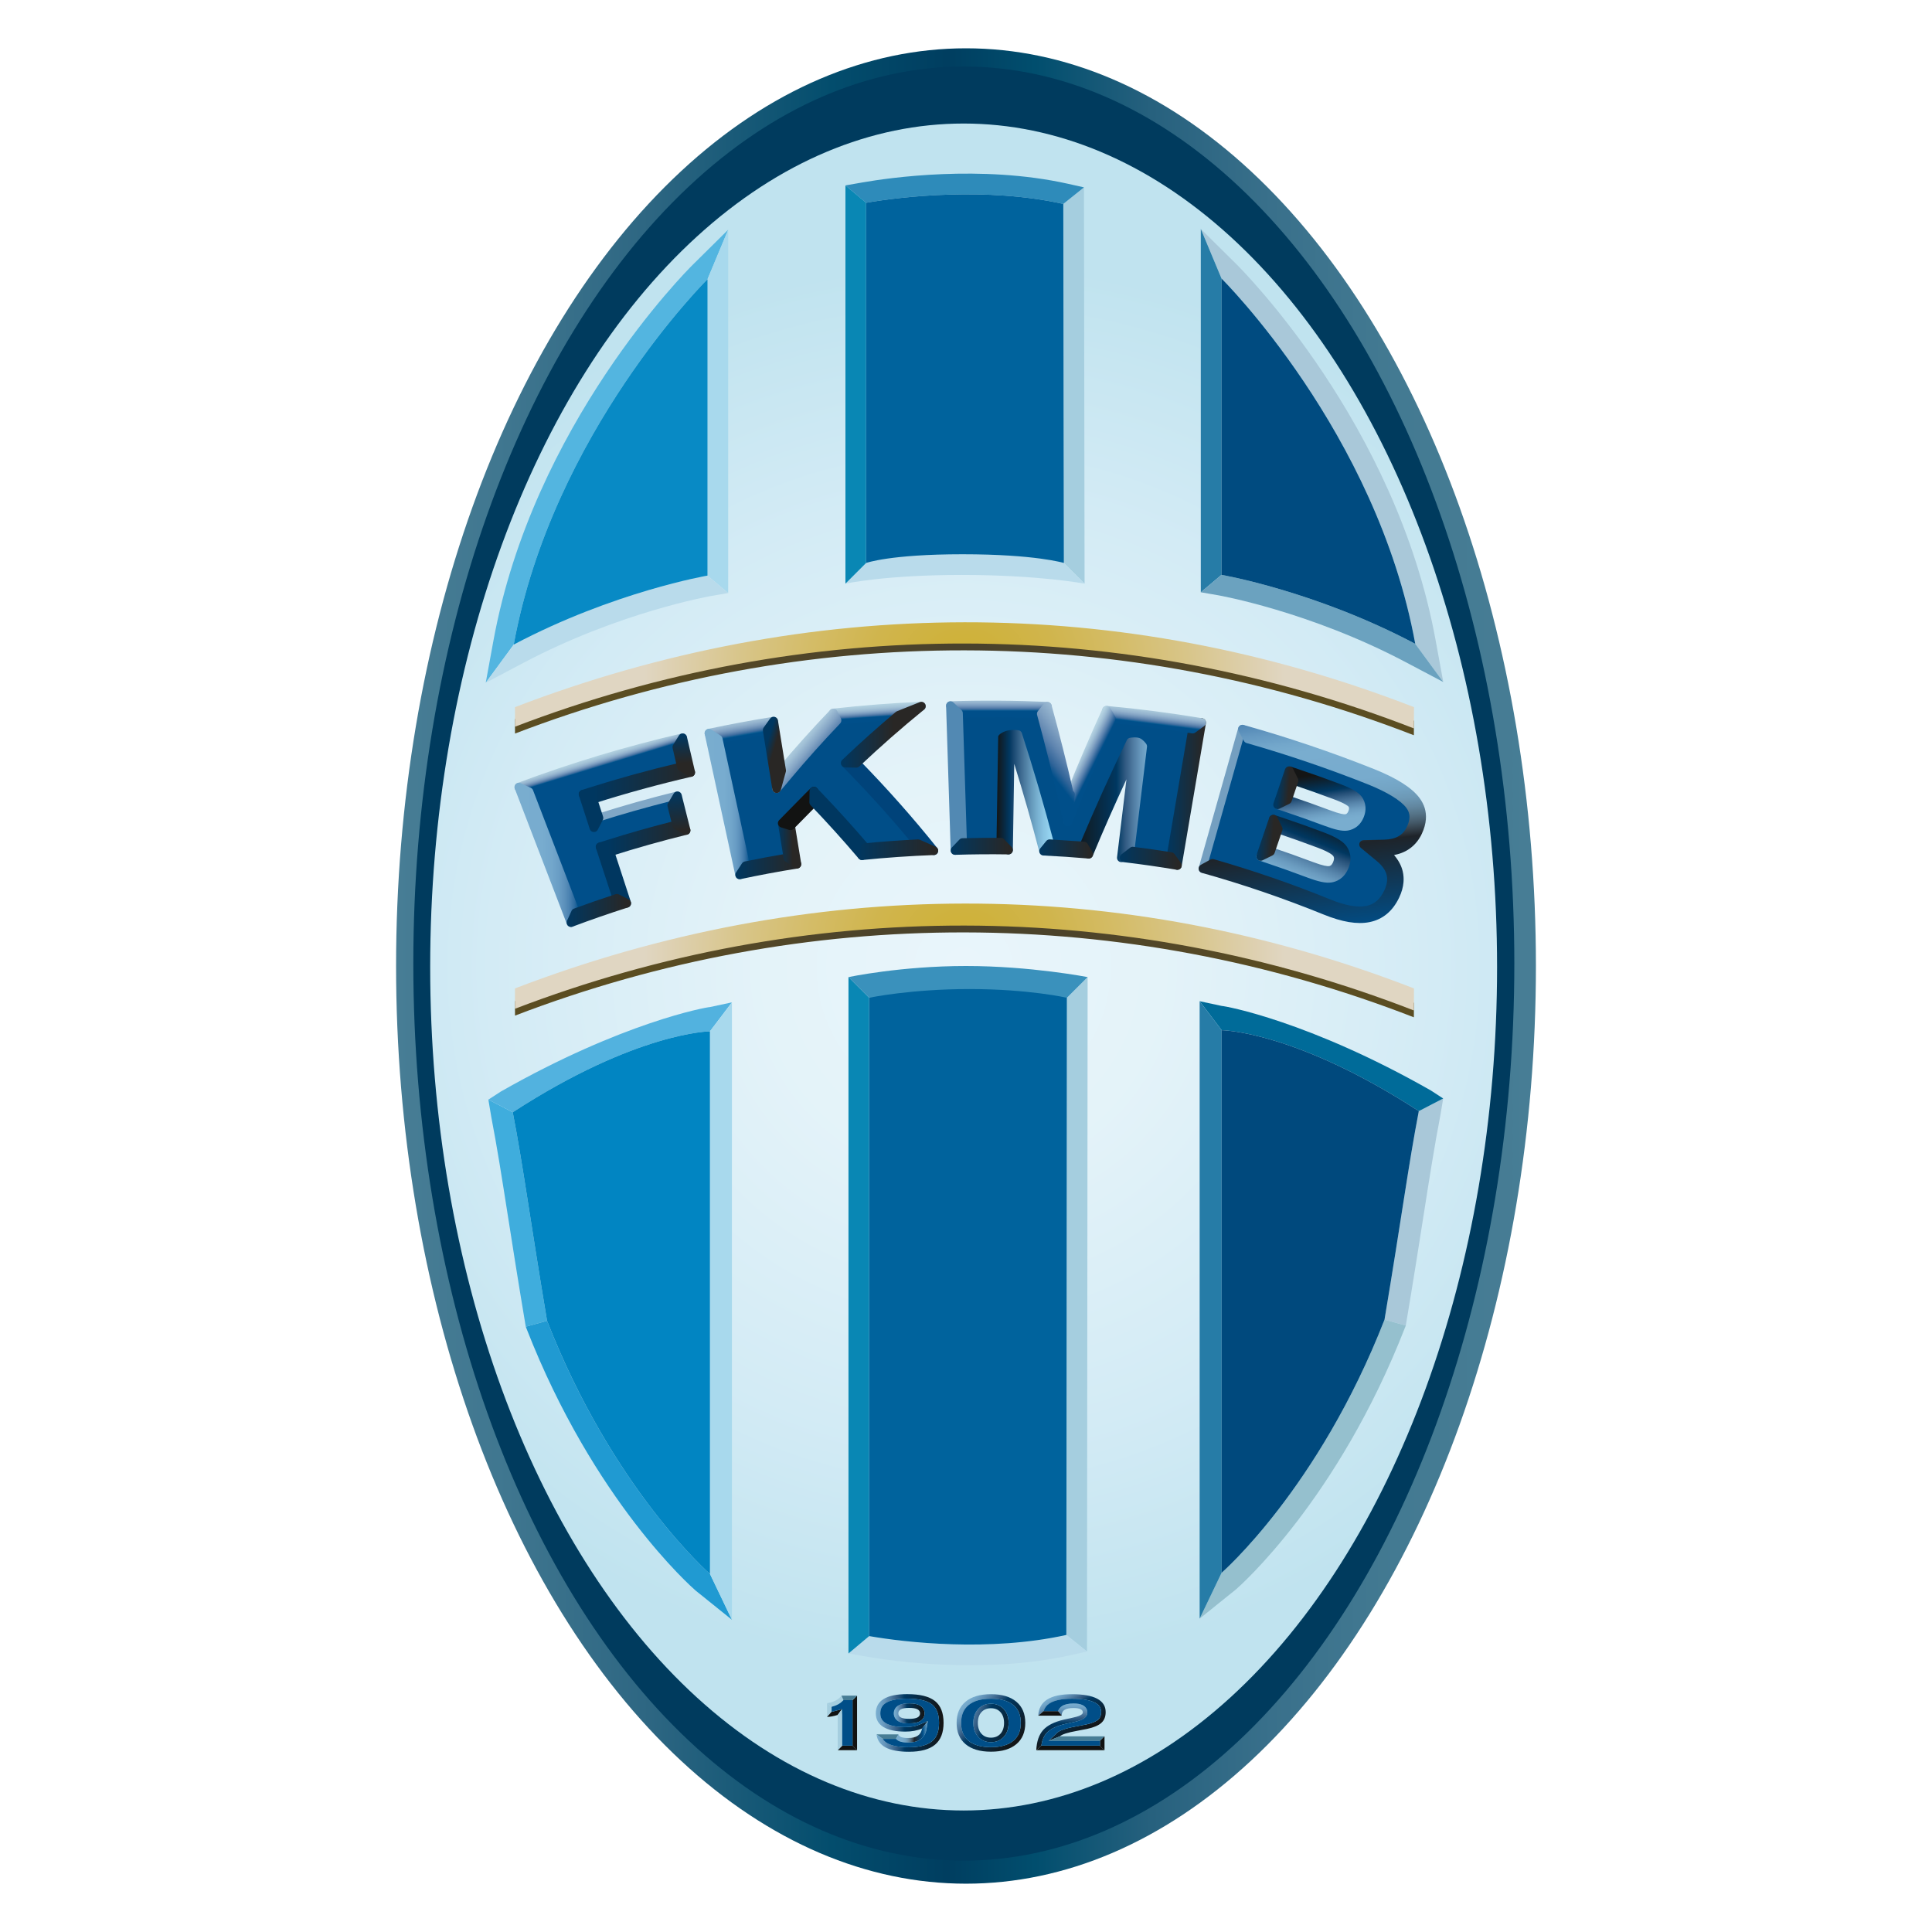 <svg enable-background="new 0 0 284.877 458.712" height="1000" viewBox="0 0 1000 1000" width="1000" xmlns="http://www.w3.org/2000/svg" xmlns:xlink="http://www.w3.org/1999/xlink"><defs><linearGradient id="a" gradientUnits="userSpaceOnUse" x1="119.897" x2="136.83" y1="418.539" y2="418.539"><stop offset=".004" stop-color="#79adcf"/><stop offset=".056" stop-color="#73a7ca"/><stop offset=".131" stop-color="#6595ba"/><stop offset=".219" stop-color="#4f7ba1"/><stop offset=".318" stop-color="#315a82"/><stop offset=".424" stop-color="#003a63"/><stop offset=".434" stop-color="#003760"/><stop offset=".984" stop-color="#141515"/></linearGradient><linearGradient id="b" gradientUnits="userSpaceOnUse" x1="124.394" x2="132.084" y1="416.146" y2="416.146"><stop offset=".004" stop-color="#79adcf"/><stop offset=".056" stop-color="#73a7ca"/><stop offset=".131" stop-color="#6595ba"/><stop offset=".219" stop-color="#4f7ba1"/><stop offset=".318" stop-color="#315a82"/><stop offset=".424" stop-color="#003a63"/><stop offset=".434" stop-color="#003760"/><stop offset=".984" stop-color="#141515"/></linearGradient><linearGradient id="c" gradientUnits="userSpaceOnUse" x1="124.939" x2="132.903" y1="420.742" y2="420.742"><stop offset=".004" stop-color="#79adcf"/><stop offset=".2" stop-color="#78abcd"/><stop offset=".286" stop-color="#73a4c4"/><stop offset=".351" stop-color="#6c98b5"/><stop offset=".404" stop-color="#6287a0"/><stop offset=".451" stop-color="#557387"/><stop offset=".494" stop-color="#465c6c"/><stop offset=".533" stop-color="#36444f"/><stop offset=".568" stop-color="#252c33"/><stop offset=".579" stop-color="#1e242a"/><stop offset=".843" stop-color="#004f8a"/><stop offset="1" stop-color="#79adcf"/></linearGradient><linearGradient id="d" gradientUnits="userSpaceOnUse" x1="166.388" x2="166.388" y1="413.679" y2="425.35"><stop offset=".004" stop-color="#79adcf"/><stop offset=".056" stop-color="#73a7ca"/><stop offset=".131" stop-color="#6595ba"/><stop offset=".219" stop-color="#4f7ba1"/><stop offset=".318" stop-color="#315a82"/><stop offset=".424" stop-color="#003a63"/><stop offset=".434" stop-color="#003760"/><stop offset=".984" stop-color="#141515"/></linearGradient><linearGradient id="e" gradientUnits="userSpaceOnUse" x1="165.648" x2="171.606" y1="410.988" y2="421.307"><stop offset=".004" stop-color="#79adcf"/><stop offset=".056" stop-color="#73a7ca"/><stop offset=".131" stop-color="#6595ba"/><stop offset=".219" stop-color="#4f7ba1"/><stop offset=".318" stop-color="#315a82"/><stop offset=".424" stop-color="#003a63"/><stop offset=".434" stop-color="#003760"/><stop offset=".984" stop-color="#141515"/></linearGradient><linearGradient id="f" gradientUnits="userSpaceOnUse" x1="142.831" x2="154.517" y1="412.694" y2="424.38"><stop offset=".004" stop-color="#79adcf"/><stop offset=".056" stop-color="#73a7ca"/><stop offset=".131" stop-color="#6595ba"/><stop offset=".219" stop-color="#4f7ba1"/><stop offset=".318" stop-color="#315a82"/><stop offset=".424" stop-color="#003a63"/><stop offset=".434" stop-color="#003760"/><stop offset=".984" stop-color="#141515"/></linearGradient><linearGradient id="g" gradientUnits="userSpaceOnUse" x1="140.399" x2="156.946" y1="415.527" y2="421.55"><stop offset=".004" stop-color="#79adcf"/><stop offset=".056" stop-color="#73a7ca"/><stop offset=".131" stop-color="#6595ba"/><stop offset=".219" stop-color="#4f7ba1"/><stop offset=".318" stop-color="#315a82"/><stop offset=".424" stop-color="#003a63"/><stop offset=".434" stop-color="#003760"/><stop offset=".984" stop-color="#141515"/></linearGradient><linearGradient id="h" gradientUnits="userSpaceOnUse" x1="235.147" x2="232.814" y1="174.558" y2="180.966"><stop offset=".256" stop-color="#79adcf"/><stop offset=".573" stop-color="#78accf"/><stop offset=".687" stop-color="#72a6cb"/><stop offset=".768" stop-color="#689cc4"/><stop offset=".834" stop-color="#5a8fba"/><stop offset=".891" stop-color="#467eae"/><stop offset=".941" stop-color="#2c6a9f"/><stop offset=".985" stop-color="#00558e"/><stop offset=".996" stop-color="#004f8a"/></linearGradient><linearGradient id="i" gradientTransform="matrix(.997 .078 -.078 .997 18.778 -19.325)" gradientUnits="userSpaceOnUse" x1="216.061" x2="221.856" y1="187.691" y2="187.691"><stop offset=".141" stop-color="#003760"/><stop offset=".62" stop-color="#292725"/></linearGradient><linearGradient id="j" gradientUnits="userSpaceOnUse" x1="0" x2="284.877" y1="229.356" y2="229.356"><stop offset="0" stop-color="#477d95"/><stop offset=".09" stop-color="#407790"/><stop offset=".223" stop-color="#2d6682"/><stop offset=".382" stop-color="#034d6d"/><stop offset=".483" stop-color="#003e60"/><stop offset=".561" stop-color="#014e6e"/><stop offset=".663" stop-color="#27617e"/><stop offset=".768" stop-color="#39708b"/><stop offset=".878" stop-color="#437a92"/><stop offset="1" stop-color="#477d95"/></linearGradient><radialGradient id="k" cx="141.847" cy="229.611" gradientUnits="userSpaceOnUse" r="176.374"><stop offset="0" stop-color="#e9f5fb"/><stop offset=".278" stop-color="#e4f3f9"/><stop offset=".67" stop-color="#d3ebf5"/><stop offset="1" stop-color="#c0e3ef"/></radialGradient><radialGradient id="l" cx="142.052" cy="229.656" gradientUnits="userSpaceOnUse" r="79.928"><stop offset="0" stop-color="#49422c"/><stop offset=".288" stop-color="#4c432b"/><stop offset=".673" stop-color="#534727"/><stop offset="1" stop-color="#5b4d21"/></radialGradient><radialGradient id="m" cx="142.055" cy="227.111" gradientUnits="userSpaceOnUse" r="80.001"><stop offset="0" stop-color="#ceb135"/><stop offset=".125" stop-color="#cfb23c"/><stop offset=".294" stop-color="#d0b54d"/><stop offset=".487" stop-color="#d4bc67"/><stop offset=".698" stop-color="#d8c589"/><stop offset=".922" stop-color="#ded1b3"/><stop offset="1" stop-color="#e0d6c2"/></radialGradient><radialGradient id="n" cx="142.052" cy="159.163" gradientUnits="userSpaceOnUse" r="79.928"><stop offset="0" stop-color="#49422c"/><stop offset=".288" stop-color="#4c432b"/><stop offset=".673" stop-color="#534727"/><stop offset="1" stop-color="#5b4d21"/></radialGradient><radialGradient id="o" cx="142.055" cy="156.714" gradientUnits="userSpaceOnUse" r="79.993"><stop offset="0" stop-color="#ceb135"/><stop offset=".125" stop-color="#cfb23c"/><stop offset=".294" stop-color="#d0b54d"/><stop offset=".487" stop-color="#d4bc67"/><stop offset=".698" stop-color="#d8c589"/><stop offset=".922" stop-color="#ded1b3"/><stop offset="1" stop-color="#e0d6c2"/></radialGradient><linearGradient id="p" gradientUnits="userSpaceOnUse" x1="49.905" x2="73.566" y1="197.458" y2="197.458"><stop offset=".132" stop-color="#003760"/><stop offset="1" stop-color="#292725"/></linearGradient><linearGradient id="q" gradientUnits="userSpaceOnUse" x1="69.728" x2="71.256" y1="185.86" y2="196.118"><stop offset=".004" stop-color="#003760"/><stop offset=".942" stop-color="#292725"/></linearGradient><linearGradient id="r" gradientUnits="userSpaceOnUse" x1="45.649" x2="74.727" y1="183.622" y2="183.622"><stop offset=".132" stop-color="#003760"/><stop offset="1" stop-color="#292725"/></linearGradient><linearGradient id="s" gradientUnits="userSpaceOnUse" x1="49.735" x2="51.431" y1="173.819" y2="179.39"><stop offset="0" stop-color="#b8d6e3"/><stop offset=".405" stop-color="#b7d5e2"/><stop offset=".551" stop-color="#b0cfdf"/><stop offset=".655" stop-color="#a4c3d7"/><stop offset=".74" stop-color="#94b3ce"/><stop offset=".812" stop-color="#7e9fc1"/><stop offset=".875" stop-color="#6388b1"/><stop offset=".933" stop-color="#3f6ea0"/><stop offset=".985" stop-color="#00558e"/><stop offset=".996" stop-color="#004f8a"/></linearGradient><linearGradient id="t" gradientUnits="userSpaceOnUse" x1="71.456" x2="72.279" y1="171.686" y2="182.872"><stop offset=".004" stop-color="#003760"/><stop offset=".62" stop-color="#292725"/></linearGradient><linearGradient id="u" gradientUnits="userSpaceOnUse" x1="29.599" x2="45.929" y1="201.58" y2="201.58"><stop offset="0" stop-color="#79adcf"/><stop offset=".427" stop-color="#78accf"/><stop offset=".58" stop-color="#72a6cb"/><stop offset=".69" stop-color="#689cc4"/><stop offset=".778" stop-color="#5a8fba"/><stop offset=".854" stop-color="#467eae"/><stop offset=".921" stop-color="#2c6a9f"/><stop offset=".981" stop-color="#00558e"/><stop offset=".996" stop-color="#004f8a"/></linearGradient><linearGradient id="v" gradientUnits="userSpaceOnUse" x1="42.626" x2="58.73" y1="215.477" y2="215.477"><stop offset=".004" stop-color="#003760"/><stop offset=".942" stop-color="#292725"/></linearGradient><linearGradient id="w" gradientUnits="userSpaceOnUse" x1="84.82" x2="86.67" y1="161.387" y2="171.876"><stop offset="0" stop-color="#b8d6e3"/><stop offset=".405" stop-color="#b7d5e2"/><stop offset=".551" stop-color="#b0cfdf"/><stop offset=".655" stop-color="#a4c3d7"/><stop offset=".74" stop-color="#94b3ce"/><stop offset=".812" stop-color="#7e9fc1"/><stop offset=".875" stop-color="#6388b1"/><stop offset=".933" stop-color="#3f6ea0"/><stop offset=".985" stop-color="#00558e"/><stop offset=".996" stop-color="#004f8a"/></linearGradient><linearGradient id="x" gradientUnits="userSpaceOnUse" x1="77.11" x2="88.457" y1="188.876" y2="188.876"><stop offset="0" stop-color="#79adcf"/><stop offset=".427" stop-color="#78accf"/><stop offset=".58" stop-color="#72a6cb"/><stop offset=".69" stop-color="#689cc4"/><stop offset=".778" stop-color="#5a8fba"/><stop offset=".854" stop-color="#467eae"/><stop offset=".921" stop-color="#2c6a9f"/><stop offset=".981" stop-color="#00558e"/><stop offset=".996" stop-color="#004f8a"/></linearGradient><linearGradient id="y" gradientUnits="userSpaceOnUse" x1="84.787" x2="101.261" y1="204.454" y2="204.454"><stop offset=".004" stop-color="#003760"/><stop offset=".942" stop-color="#292725"/></linearGradient><linearGradient id="z" gradientUnits="userSpaceOnUse" x1="95.44" x2="101.261" y1="198.791" y2="198.791"><stop offset=".004" stop-color="#003760"/><stop offset=".62" stop-color="#292725"/></linearGradient><linearGradient id="A" gradientUnits="userSpaceOnUse" x1="115.355" x2="135.483" y1="200.295" y2="200.295"><stop offset=".004" stop-color="#003760"/><stop offset=".942" stop-color="#292725"/></linearGradient><linearGradient id="B" gradientUnits="userSpaceOnUse" x1="119.966" x2="120.416" y1="160.702" y2="167.137"><stop offset="0" stop-color="#b8d6e3"/><stop offset=".405" stop-color="#b7d5e2"/><stop offset=".551" stop-color="#b0cfdf"/><stop offset=".655" stop-color="#a4c3d7"/><stop offset=".74" stop-color="#94b3ce"/><stop offset=".812" stop-color="#7e9fc1"/><stop offset=".875" stop-color="#6388b1"/><stop offset=".933" stop-color="#3f6ea0"/><stop offset=".985" stop-color="#00558e"/><stop offset=".996" stop-color="#004f8a"/></linearGradient><linearGradient id="C" gradientUnits="userSpaceOnUse" x1="99.112" x2="106.24" y1="172.983" y2="178.964"><stop offset="0" stop-color="#b8d6e3"/><stop offset=".122" stop-color="#b2d0e0"/><stop offset=".287" stop-color="#a1c0d6"/><stop offset=".477" stop-color="#85a5c5"/><stop offset=".686" stop-color="#5c83af"/><stop offset=".908" stop-color="#215d94"/><stop offset=".996" stop-color="#004f8a"/></linearGradient><linearGradient id="D" gradientUnits="userSpaceOnUse" x1="92.052" x2="95.374" y1="175.786" y2="176.783"><stop offset=".004" stop-color="#003760"/><stop offset=".62" stop-color="#292725"/></linearGradient><linearGradient id="E" gradientUnits="userSpaceOnUse" x1="111.174" x2="132.378" y1="171.556" y2="171.556"><stop offset=".004" stop-color="#003760"/><stop offset=".62" stop-color="#292725"/></linearGradient><linearGradient id="F" gradientUnits="userSpaceOnUse" x1="192.585" x2="202.42" y1="186.371" y2="186.371"><stop offset=".004" stop-color="#003760"/><stop offset=".942" stop-color="#292725"/></linearGradient><linearGradient id="G" gradientUnits="userSpaceOnUse" x1="190.292" x2="189.202" y1="160.241" y2="168.962"><stop offset="0" stop-color="#b8d6e3"/><stop offset=".405" stop-color="#b7d5e2"/><stop offset=".551" stop-color="#b0cfdf"/><stop offset=".655" stop-color="#a4c3d7"/><stop offset=".74" stop-color="#94b3ce"/><stop offset=".812" stop-color="#7e9fc1"/><stop offset=".875" stop-color="#6388b1"/><stop offset=".933" stop-color="#3f6ea0"/><stop offset=".985" stop-color="#00558e"/><stop offset=".996" stop-color="#004f8a"/></linearGradient><linearGradient id="H" gradientUnits="userSpaceOnUse" x1="150.659" x2="150.659" y1="157.37" y2="165.727"><stop offset="0" stop-color="#b8d6e3"/><stop offset=".405" stop-color="#b7d5e2"/><stop offset=".551" stop-color="#b0cfdf"/><stop offset=".655" stop-color="#a4c3d7"/><stop offset=".74" stop-color="#94b3ce"/><stop offset=".812" stop-color="#7e9fc1"/><stop offset=".875" stop-color="#6388b1"/><stop offset=".933" stop-color="#3f6ea0"/><stop offset=".985" stop-color="#00558e"/><stop offset=".996" stop-color="#004f8a"/></linearGradient><linearGradient id="I" gradientUnits="userSpaceOnUse" x1="170.012" x2="173.888" y1="178.026" y2="179.965"><stop offset="0" stop-color="#b8d6e3"/><stop offset=".122" stop-color="#b2d0e0"/><stop offset=".287" stop-color="#a1c0d6"/><stop offset=".477" stop-color="#85a5c5"/><stop offset=".686" stop-color="#5c83af"/><stop offset=".908" stop-color="#215d94"/><stop offset=".996" stop-color="#004f8a"/></linearGradient><linearGradient id="J" gradientUnits="userSpaceOnUse" x1="179.052" x2="163.064" y1="168.072" y2="180.668"><stop offset="0" stop-color="#b8d6e3"/><stop offset=".173" stop-color="#b5d3e2"/><stop offset=".329" stop-color="#abc9db"/><stop offset=".477" stop-color="#99b8d1"/><stop offset=".622" stop-color="#7fa0c1"/><stop offset=".763" stop-color="#5e84af"/><stop offset=".9" stop-color="#326599"/><stop offset=".996" stop-color="#004f8a"/></linearGradient><linearGradient id="K" gradientUnits="userSpaceOnUse" x1="150.061" x2="164.44" y1="186.056" y2="186.056"><stop offset=".004" stop-color="#141515"/><stop offset=".223" stop-color="#003760"/><stop offset=".29" stop-color="#17466f"/><stop offset=".427" stop-color="#3d6a90"/><stop offset=".561" stop-color="#5b8db0"/><stop offset=".689" stop-color="#74accc"/><stop offset=".807" stop-color="#87c2e1"/><stop offset=".914" stop-color="#93d1ee"/><stop offset="1" stop-color="#97d6f2"/></linearGradient><linearGradient id="L" gradientUnits="userSpaceOnUse" x1="138.613" x2="154.149" y1="199.449" y2="199.449"><stop offset=".004" stop-color="#003760"/><stop offset=".942" stop-color="#292725"/></linearGradient><linearGradient id="M" gradientUnits="userSpaceOnUse" x1="188.516" x2="168.894" y1="187.82" y2="187.82"><stop offset=".004" stop-color="#79adcf"/><stop offset=".056" stop-color="#73a7ca"/><stop offset=".131" stop-color="#6595ba"/><stop offset=".219" stop-color="#4f7ba1"/><stop offset=".318" stop-color="#315a82"/><stop offset=".424" stop-color="#003a63"/><stop offset=".434" stop-color="#003760"/><stop offset=".984" stop-color="#141515"/></linearGradient><linearGradient id="N" gradientUnits="userSpaceOnUse" x1="160.75" x2="174.196" y1="200.105" y2="200.105"><stop offset=".004" stop-color="#003760"/><stop offset=".942" stop-color="#292725"/></linearGradient><linearGradient id="O" gradientUnits="userSpaceOnUse" x1="180.871" x2="196.356" y1="202.439" y2="202.439"><stop offset=".004" stop-color="#003760"/><stop offset=".942" stop-color="#292725"/></linearGradient><linearGradient id="P" gradientTransform="matrix(.997 .078 -.078 .997 18.778 -19.325)" gradientUnits="userSpaceOnUse" x1="228.556" x2="225.286" y1="195.625" y2="180.728"><stop offset=".004" stop-color="#79adcf"/><stop offset=".074" stop-color="#75a8cb"/><stop offset=".155" stop-color="#6a9bbf"/><stop offset=".242" stop-color="#5886ac"/><stop offset=".333" stop-color="#416c93"/><stop offset=".427" stop-color="#244f77"/><stop offset=".508" stop-color="#003760"/><stop offset=".793" stop-color="#141515"/></linearGradient><linearGradient id="Q" gradientTransform="matrix(.997 .078 -.078 .997 18.778 -19.325)" gradientUnits="userSpaceOnUse" x1="222.762" x2="229.059" y1="210.363" y2="190.016"><stop offset=".004" stop-color="#79adcf"/><stop offset=".074" stop-color="#75a8cb"/><stop offset=".155" stop-color="#6a9bbf"/><stop offset=".242" stop-color="#5886ac"/><stop offset=".333" stop-color="#416c93"/><stop offset=".427" stop-color="#244f77"/><stop offset=".508" stop-color="#003760"/><stop offset=".793" stop-color="#141515"/></linearGradient><linearGradient id="R" gradientTransform="matrix(.997 .078 -.078 .997 18.778 -19.325)" gradientUnits="userSpaceOnUse" x1="217.356" x2="233.706" y1="154.81" y2="236.564"><stop offset=".004" stop-color="#79adcf"/><stop offset=".019" stop-color="#6397c0"/><stop offset=".052" stop-color="#336ea2"/><stop offset=".077" stop-color="#005790"/><stop offset=".091" stop-color="#004f8a"/><stop offset=".117" stop-color="#195e96"/><stop offset=".172" stop-color="#477eae"/><stop offset=".221" stop-color="#6397c0"/><stop offset=".261" stop-color="#73a7cb"/><stop offset=".289" stop-color="#79adcf"/><stop offset=".388" stop-color="#78abcd"/><stop offset=".431" stop-color="#73a4c4"/><stop offset=".464" stop-color="#6c98b5"/><stop offset=".491" stop-color="#6287a0"/><stop offset=".514" stop-color="#557387"/><stop offset=".536" stop-color="#465c6c"/><stop offset=".555" stop-color="#36444f"/><stop offset=".573" stop-color="#252c33"/><stop offset=".579" stop-color="#1e242a"/><stop offset=".843" stop-color="#004f8a"/><stop offset="1" stop-color="#79adcf"/></linearGradient><linearGradient id="S" gradientTransform="matrix(.997 .078 -.078 .997 18.778 -19.325)" gradientUnits="userSpaceOnUse" x1="212.835" x2="218.856" y1="200.485" y2="200.485"><stop offset=".004" stop-color="#003760"/><stop offset=".62" stop-color="#292725"/></linearGradient></defs><g transform="matrix(2.071 0 0 2.071 205.009 25)"><g><ellipse cx="142.438" cy="229.356" fill="url(#j)" rx="142.438" ry="229.356"/><g><ellipse cx="141.895" cy="228.757" fill="#003b5e" rx="137.586" ry="224.198"/><ellipse cx="141.847" cy="229.611" fill="url(#k)" rx="133.322" ry="210.809"/></g></g><g><path d="m 77.835 57.722 l 5.168 -12.38 l -8.803 8.706 c -1.629 1.61 -40.013 40.081 -49.878 94.048 l -1.915 10.473 l 6.999 -9.544 C 39.092 96.038 77.835 57.722 77.835 57.722 Z" fill="#53b5e0"/><path d="M 83.003 131.79 L 83.003 45.342 L 77.835 57.722 L 77.835 131.79 L 83 136.146 Z" fill="#a8d9ed"/><path d="m 29.406 149.025 l -6.999 9.544 l 9.414 -4.974 c 23.978 -12.67 46.661 -16.672 46.887 -16.711 L 83 136.146 L 77.835 131.791 c 0 -.001 -23.36 3.988 -48.429 17.234 z" fill="#b9dbeb"/><path d="M 29.406 149.025 C 54.475 135.779 77.835 131.79 77.835 131.79 V 57.722 c 0 0 -38.743 38.316 -48.429 91.303 z" fill="#088ac5"/></g><g><path d="m 166.9 128.632 l 5.176 5.168 l -.157 -99.043 l -5.161 4.139 c 0 18.517 .142 89.736 .142 89.736 z" fill="#a5cedf"/><path d="m 166.758 38.896 l 5.161 -4.139 l -4.04 -.906 C 146.163 29.025 123.127 32.378 116.585 33.52 l -4.279 .747 l 5.168 4.344 c 8.973 -1.567 30.054 -3.988 49.284 .285 z" fill="#2e8bba"/><path d="m 166.9 128.632 c 0 0 -8.614 -8.721 -25.874 -8.721 c -7.268 0 -23.553 8.721 -23.553 8.721 l -5.168 5.168 c 0 0 9.824 -2.18 29.083 -2.18 c 19.259 0 30.688 2.18 30.688 2.18 z" fill="#b9dbeb"/><path d="M 117.474 38.61 L 112.306 34.267 L 112.306 133.8 L 117.474 128.632 Z" fill="#0987b4"/><path d="m 117.474 38.61 v 90.021 c 0 0 5.99 -2.18 24.098 -2.18 c 18.229 0 25.329 2.18 25.329 2.18 c 0 0 -.143 -71.219 -.143 -89.736 c -19.23 -4.272 -40.311 -1.851 -49.284 -.285 z" fill="#00639d"/></g><g><path d="m 206.29 57.532 l -5.169 -12.38 l 8.803 8.705 c 1.629 1.611 40.014 40.081 49.878 94.048 l 1.915 10.473 l -6.998 -9.543 C 245.032 95.848 206.29 57.532 206.29 57.532 Z" fill="#a9c8d9"/><path d="M 201.121 131.6 L 201.121 45.152 L 206.29 57.532 L 206.29 131.6 L 201.124 135.955 Z" fill="#267ca7"/><path d="m 254.719 148.835 l 6.998 9.543 l -9.413 -4.974 c -23.979 -12.67 -46.661 -16.671 -46.888 -16.71 l -4.292 -.739 l 5.166 -4.355 c 0 0 23.359 3.988 48.429 17.235 z" fill="#6ba2bf"/><path d="M 254.719 148.835 C 229.649 135.588 206.29 131.6 206.29 131.6 V 57.532 c 0 0 38.742 38.316 48.429 91.303 z" fill="#004b80"/></g><g><path d="m 167.66 237.299 l 5.177 -5.169 l -.157 168.554 l -5.162 -4.14 c 0 -18.518 .142 -159.245 .142 -159.245 z" fill="#a5cedf"/><path d="m 167.518 396.544 l 5.162 4.14 l -4.041 .905 c -21.716 4.826 -44.751 1.473 -51.294 .332 l -4.279 -.748 l 5.169 -4.344 c 8.973 1.567 30.053 3.989 49.283 -.285 z" fill="#b9dbeb"/><path d="m 167.66 237.299 h -49.426 l -5.169 -5.169 c 0 0 13.063 -2.773 29.373 -2.773 c 16.15 0 30.398 2.773 30.398 2.773 z" fill="#3a91bc"/><path d="M 118.234 396.829 L 113.065 401.173 L 113.065 232.129 L 118.234 237.299 Z" fill="#0987b4"/><path d="m 118.234 396.829 v -159.53 c 0 0 10.195 -2.18 25.094 -2.18 c 14.897 0 24.332 2.18 24.332 2.18 c 0 0 -.143 140.728 -.143 159.245 c -19.229 4.274 -40.309 1.852 -49.283 .285 z" fill="#00639d"/></g><g><path d="m 29.162 265.914 l -6.093 -3.16 l .701 4.2 c 1.472 7.623 2.66 15.205 4.165 24.801 c 1.185 7.553 2.526 16.113 4.385 27.19 l .094 .559 l 5.321 -1.468 c -4.3 -25.629 -5.953 -38.557 -8.573 -52.122 z" fill="#3faddd"/><path d="m 78.446 245.688 l 5.491 -7.243 l -5.534 1.182 c -.815 .006 -21.797 3.781 -52.232 21.112 l -3.101 2.015 l 6.093 3.16 C 60.071 245.83 78.446 245.688 78.446 245.688 Z" fill="#52b2df"/><path d="m 37.736 318.036 l -5.321 1.468 l .206 .528 c 16.791 43.006 41.195 64.51 42.226 65.404 l 9.09 7.318 l -5.491 -11.466 c 0 .001 -24.218 -21.015 -40.71 -63.252 z" fill="#209ad2"/><path d="M 78.446 245.688 L 78.446 381.289 L 83.937 392.755 L 83.937 238.444 Z" fill="#a8d9ed"/><path d="m 37.736 318.036 c 16.491 42.237 40.709 63.253 40.709 63.253 V 245.688 c 0 0 -18.375 .142 -49.284 20.226 c 2.621 13.565 4.274 26.493 8.575 52.122 z" fill="#0185c2"/></g><g><path d="m 255.607 265.628 l 6.093 -3.16 l -.701 4.202 c -1.471 7.624 -2.66 15.203 -4.165 24.799 c -1.184 7.553 -2.525 16.113 -4.385 27.189 l -.094 .56 l -5.321 -1.468 c 4.301 -25.628 5.954 -38.556 8.573 -52.122 z" fill="#a9c8d9"/><path d="m 206.324 245.402 l -5.491 -7.243 l 5.534 1.182 c .815 .007 21.797 3.783 52.232 21.113 l 3.101 2.014 l -6.093 3.16 c -30.908 -20.084 -49.283 -20.226 -49.283 -20.226 z" fill="#006b99"/><path d="m 247.034 317.751 l 5.321 1.468 l -.207 .529 c -16.79 43.005 -41.194 64.509 -42.226 65.402 l -9.09 7.318 l 5.491 -11.466 c .001 .001 24.22 -21.014 40.711 -63.251 z" fill="#95c0ce"/><path d="M 206.324 245.402 L 206.324 381.003 L 200.833 392.469 L 200.833 238.159 Z" fill="#267ca7"/><path d="m 247.034 317.751 c -16.491 42.237 -40.71 63.252 -40.71 63.252 V 245.402 c 0 0 18.375 .142 49.283 20.226 c -2.619 13.566 -4.272 26.494 -8.573 52.123 z" fill="#00497d"/></g><path d="m 110.419 413.923 c .546 -.289 .992 -.665 1.387 -1.081 l -.481 -1.13 c -.359 .492 -.838 .896 -1.435 1.212 c -.597 .316 -1.321 .548 -2.173 .692 l 1.13 .889 c .574 -.156 1.115 -.339 1.572 -.582 z" fill="#a5cedf"/><path d="m 114.081 412.842 c 0 1.73 0 9.647 0 11.378 l 1.132 1.13 v -13.638 z" fill="#111211"/><path d="m 114.081 412.842 l 1.132 -1.13 h -3.889 l .481 1.13 c .494 0 1.338 0 2.276 0 z" fill="#477d95"/><path d="m 108.847 414.505 l -1.13 -.889 v 3.41 l 1.13 -1.267 c 0 -.587 0 -.772 0 -1.254 z" fill="#a5cedf"/><path d="m 108.847 415.76 l -1.13 1.267 v .008 c .423 -.019 .853 -.067 1.288 -.15 c .436 -.081 .891 -.198 1.364 -.349 l 1.067 -1.439 c .001 -.001 -2.444 .626 -2.589 .663 z" fill="#111211"/><path d="m 111.5 424.22 l -1.131 1.13 h 4.844 l -1.132 -1.13 c -.924 0 -1.657 0 -2.581 0 z" fill="#111211"/><path d="m 111.5 416.535 l -.063 -1.439 l -1.067 1.439 v 8.814 l 1.131 -1.13 c -.001 -1.718 -.001 -7.684 -.001 -7.684 z" fill="#a5cedf"/><path d="m 110.42 413.923 c -.458 .241 -.998 .426 -1.572 .581 c 0 .482 0 .668 0 1.256 c .146 -.038 2.589 -.666 2.589 -.666 l .063 1.439 c 0 0 0 5.968 0 7.685 c .925 0 1.658 0 2.582 0 c 0 -1.729 0 -9.646 0 -11.376 c -.938 0 -1.782 0 -2.276 0 c -.395 .416 -.841 .792 -1.386 1.081 z" fill="#004e88"/><path d="m 130.282 415.115 c -.445 -.227 -1.126 -.342 -2.038 -.342 c -.927 0 -1.611 .112 -2.054 .338 c -.444 .225 -.666 .57 -.666 1.037 c 0 .469 .22 .813 .66 1.035 c .441 .222 1.128 .332 2.06 .332 c .918 0 1.6 -.112 2.043 -.336 c .443 -.225 .666 -.568 .666 -1.031 c 0 -.46 -.224 -.805 -.671 -1.033 z" fill="none"/><path d="m 124.939 422.527 l .62 -1.13 h -5.483 l 1.56 1.13 c 1.344 0 2.64 0 3.303 0 z" fill="#477d95"/><path d="m 134.669 413.05 c -1.441 -1.143 -3.751 -1.713 -6.929 -1.713 c -2.604 0 -4.563 .403 -5.875 1.208 c -1.312 .805 -1.968 2.006 -1.968 3.604 c 0 1.489 .628 2.622 1.883 3.396 c 1.255 .772 3.086 1.158 5.493 1.158 c .801 0 1.547 -.063 2.236 -.193 c .69 -.129 1.339 -.326 1.943 -.592 l 1.45 -1.868 l -1.902 .831 c -.524 .231 -1.097 .404 -1.698 .517 c -.618 .116 -1.301 .175 -2.028 .175 c -2.185 0 -3.833 -.334 -4.9 -.992 c -.917 -.564 -1.344 -1.337 -1.344 -2.432 c 0 -1.203 .453 -2.042 1.428 -2.64 c 1.125 -.691 2.902 -1.04 5.283 -1.04 c 2.902 0 4.997 .493 6.227 1.467 c 1.166 .926 1.733 2.422 1.733 4.575 c 0 2.115 -.563 3.615 -1.722 4.585 c -1.204 1.005 -3.157 1.516 -5.809 1.516 c -2.346 0 -4.125 -.318 -5.288 -.944 c -.563 -.304 -.966 -.683 -1.246 -1.14 l -1.56 -1.13 c .177 1.458 .933 2.545 2.27 3.265 c 1.336 .72 3.277 1.079 5.824 1.079 c 2.937 0 5.114 -.592 6.533 -1.778 c 1.418 -1.188 2.127 -3.004 2.127 -5.452 c 0 -2.499 -.72 -4.32 -2.161 -5.462 z" fill="url(#a)"/><path d="m 130.796 414.107 c -.614 -.313 -1.448 -.464 -2.552 -.464 c -1.116 0 -1.956 .15 -2.564 .458 c -.829 .419 -1.286 1.147 -1.286 2.047 c 0 .904 .456 1.63 1.284 2.046 c .604 .304 1.444 .452 2.566 .452 c 1.108 0 1.943 -.15 2.554 -.458 c .829 -.42 1.286 -1.145 1.286 -2.04 c 0 -.892 -.458 -1.618 -1.288 -2.041 z m -.509 3.073 c -.443 .224 -1.125 .336 -2.043 .336 c -.932 0 -1.618 -.11 -2.06 -.332 c -.44 -.222 -.66 -.566 -.66 -1.035 c 0 -.467 .222 -.813 .666 -1.037 c .442 -.226 1.127 -.338 2.054 -.338 c .912 0 1.593 .115 2.038 .342 c .447 .228 .671 .572 .671 1.033 c 0 .462 -.223 .806 -.666 1.031 z" fill="url(#b)"/><path d="m 125.875 423.147 c .521 .193 1.216 .288 2.122 .288 c 1.286 0 2.283 -.257 3.047 -.783 c .829 -.569 1.342 -1.428 1.524 -2.552 l .335 -2.052 l -1.45 1.868 c -.132 .813 -.481 1.414 -1.049 1.803 c -.566 .391 -1.368 .585 -2.407 .585 c -.763 0 -1.338 -.072 -1.729 -.217 c -.391 -.146 -.626 -.375 -.709 -.69 l -.62 1.13 c .244 .263 .552 .479 .936 .62 z" fill="url(#c)"/><path d="m 131.044 422.652 c -.764 .526 -1.761 .783 -3.047 .783 c -.906 0 -1.602 -.095 -2.122 -.288 c -.384 -.142 -.692 -.357 -.936 -.62 c -.663 0 -1.959 0 -3.304 0 c .28 .457 .683 .836 1.246 1.14 c 1.163 .626 2.942 .944 5.288 .944 c 2.651 0 4.604 -.511 5.809 -1.516 c 1.158 -.97 1.722 -2.47 1.722 -4.585 c 0 -2.153 -.567 -3.649 -1.733 -4.575 c -1.229 -.974 -3.324 -1.467 -6.227 -1.467 c -2.381 0 -4.158 .349 -5.283 1.04 c -.975 .598 -1.428 1.437 -1.428 2.64 c 0 1.095 .427 1.867 1.344 2.432 c 1.067 .658 2.716 .992 4.9 .992 c .728 0 1.41 -.059 2.028 -.175 c .602 -.112 1.174 -.285 1.698 -.517 l 1.903 -.832 l -.335 2.052 c -.181 1.125 -.694 1.983 -1.523 2.552 z m -.246 -4.464 c -.61 .308 -1.445 .458 -2.554 .458 c -1.122 0 -1.962 -.148 -2.566 -.452 c -.828 -.416 -1.284 -1.142 -1.284 -2.046 c 0 -.899 .457 -1.628 1.286 -2.047 c .608 -.308 1.448 -.458 2.564 -.458 c 1.104 0 1.938 .151 2.552 .464 c .83 .423 1.288 1.148 1.288 2.041 c 0 .896 -.457 1.621 -1.286 2.04 z" fill="#004e88"/><path d="m 162.564 421.071 c .885 -.986 2.424 -1.746 4.576 -2.259 c 0 0 1.96 -.426 1.957 -.426 c 1.818 -.366 3.678 -.945 3.678 -2.471 c 0 -.804 -.448 -1.477 -1.231 -1.848 c -.55 -.262 -1.272 -.39 -2.207 -.39 c -1.257 0 -2.191 .205 -2.86 .623 c -.494 .31 -.833 .757 -1.036 1.282 l .917 1.083 c 0 -.638 .239 -1.107 .72 -1.407 c .479 -.301 1.231 -.451 2.26 -.451 c .757 0 1.331 .094 1.722 .28 c .392 .186 .587 .462 .587 .827 c 0 .536 -.924 .99 -2.771 1.362 c -.832 .171 -1.498 .316 -1.996 .436 c -2.39 .568 -4.108 1.436 -5.155 2.603 c -1.047 1.166 -1.62 2.844 -1.722 5.033 l 1.252 -1.13 c .201 -1.334 .636 -2.396 1.309 -3.147 z" fill="url(#d)"/><path d="m 163.317 413.645 c 1.206 -.769 3.088 -1.159 5.595 -1.159 c 2.601 0 4.546 .335 5.785 .995 c 1.048 .557 1.515 1.281 1.515 2.351 c 0 .812 -.226 1.413 -.692 1.839 c -.381 .35 -1.218 .85 -3.03 1.248 l -2.525 .484 c -3.368 .599 -4.351 1.199 -4.831 1.657 l -2.044 1.949 l 2.824 -1.132 c .523 -.498 1.939 -.952 4.248 -1.362 c 1.091 -.194 1.946 -.359 2.564 -.492 c 1.665 -.365 2.851 -.872 3.558 -1.518 c .707 -.647 1.061 -1.537 1.061 -2.674 c 0 -1.482 -.706 -2.6 -2.115 -3.35 c -1.41 -.751 -3.516 -1.126 -6.316 -1.126 c -2.738 0 -4.806 .444 -6.203 1.336 c -1.397 .89 -2.134 2.231 -2.21 4.023 l 1.337 -1.131 c .246 -.816 .721 -1.455 1.479 -1.938 z" fill="url(#e)"/><path d="m 161.836 415.584 l -1.337 1.131 h 5.858 v -.048 l -.917 -1.083 c -.952 0 -2.336 0 -3.604 0 z" fill="#111211"/><path d="m 163.089 423.009 c 0 0 11.014 0 12.839 0 l 1.13 -1.132 h -11.145 z" fill="#477d95"/><path d="m 175.928 424.22 c -.029 0 -.067 0 -.102 0 l 1.231 1.13 v -3.473 l -1.13 1.132 c .001 .532 .001 .679 .001 1.211 z" fill="#111211"/><path d="m 161.253 424.22 l -1.252 1.13 h 17.057 l -1.231 -1.13 c -2.07 0 -12.611 0 -14.574 0 z" fill="#111211"/><path d="m 169.964 419.402 l 2.525 -.484 c 1.813 -.398 2.649 -.898 3.03 -1.248 c .467 -.426 .692 -1.027 .692 -1.839 c 0 -1.069 -.467 -1.794 -1.515 -2.351 c -1.239 -.66 -3.185 -.995 -5.785 -.995 c -2.507 0 -4.389 .391 -5.595 1.159 c -.759 .483 -1.233 1.122 -1.481 1.939 c 1.269 0 2.652 0 3.604 0 c .203 -.525 .542 -.973 1.036 -1.282 c .669 -.418 1.604 -.623 2.86 -.623 c .935 0 1.657 .128 2.207 .39 c .783 .371 1.231 1.044 1.231 1.848 c 0 1.525 -1.859 2.104 -3.678 2.471 c .003 0 -1.957 .426 -1.957 .426 c -2.152 .513 -3.691 1.272 -4.576 2.259 c -.674 .751 -1.108 1.813 -1.312 3.148 c 1.963 0 12.504 0 14.573 0 c .034 0 .072 0 .102 0 c 0 -.532 0 -.679 0 -1.211 c -1.825 0 -12.839 0 -12.839 0 l 2.044 -1.949 c .483 -.458 1.466 -1.059 4.834 -1.658 z" fill="#004e88"/><g><g><path d="m 254.374 242.179 c -72.459 -28.175 -152.062 -28.263 -224.65 -.421 c .002 -1.072 -.016 -2.552 -.013 -3.625 c 73.286 -28.108 151.526 -28.027 224.681 .42 c -.009 1.071 -.016 2.554 -.018 3.626 z" fill="url(#l)"/></g><g><path d="m 254.377 240.47 c -72.458 -28.175 -152.083 -28.263 -224.67 -.421 c .002 -1.072 .005 -4.016 .008 -5.087 c 73.285 -28.109 151.532 -28.447 224.688 0 c -.004 1.071 -.023 4.434 -.026 5.508 z" fill="url(#m)"/></g></g><path d="m 148.675 414.863 c -.998 0 -1.794 .33 -2.388 .99 c -.593 .66 -.89 1.552 -.89 2.677 c 0 1.124 .297 2.02 .89 2.688 c .594 .665 1.39 .999 2.388 .999 c 1.003 0 1.8 -.332 2.39 -.995 c .59 -.663 .886 -1.56 .886 -2.691 c 0 -1.125 -.296 -2.017 -.886 -2.677 c -.59 -.66 -1.387 -.991 -2.39 -.991 z" fill="none"/><path d="m 155.018 413.229 c -1.491 -1.249 -3.606 -1.874 -6.343 -1.874 c -2.739 0 -4.854 .625 -6.345 1.874 c -1.492 1.25 -2.238 3.018 -2.238 5.301 c 0 2.291 .746 4.063 2.238 5.314 c 1.491 1.252 3.605 1.879 6.345 1.879 c 2.736 0 4.852 -.627 6.343 -1.879 c 1.492 -1.252 2.238 -3.023 2.238 -5.314 c 0 -2.283 -.746 -4.051 -2.238 -5.301 z m -.727 9.751 c -1.276 1.07 -3.165 1.612 -5.616 1.612 c -2.452 0 -4.342 -.542 -5.618 -1.612 c -1.234 -1.038 -1.834 -2.492 -1.834 -4.45 c 0 -1.95 .599 -3.4 1.833 -4.434 c 1.276 -1.069 3.166 -1.611 5.619 -1.611 c 2.451 0 4.342 .542 5.617 1.611 c 1.234 1.033 1.833 2.483 1.833 4.434 c 0 1.958 -.599 3.412 -1.834 4.45 z" fill="url(#f)"/><path d="m 150.573 414.117 l -.561 .988 l .561 -.988 c -.563 -.254 -1.195 -.386 -1.898 -.386 c -1.327 0 -2.413 .46 -3.228 1.365 c -.783 .872 -1.18 2.025 -1.18 3.434 c 0 1.404 .396 2.561 1.175 3.438 h .002 c .813 .916 1.9 1.379 3.23 1.379 c 1.335 0 2.424 -.463 3.234 -1.374 c .778 -.873 1.171 -2.033 1.171 -3.442 c 0 -1.406 -.395 -2.561 -1.173 -3.431 c -.382 -.429 -.83 -.755 -1.333 -.983 z m .491 7.105 c -.59 .663 -1.387 .995 -2.39 .995 c -.998 0 -1.794 -.334 -2.388 -.999 c -.593 -.668 -.89 -1.563 -.89 -2.688 c 0 -1.125 .297 -2.017 .89 -2.677 c .594 -.66 1.39 -.99 2.388 -.99 c 1.003 0 1.8 .33 2.39 .99 c .59 .66 .886 1.552 .886 2.677 c 0 1.132 -.296 2.029 -.886 2.692 z" fill="url(#g)"/><path d="m 154.292 414.097 c -1.275 -1.069 -3.166 -1.611 -5.617 -1.611 c -2.453 0 -4.343 .542 -5.619 1.611 c -1.234 1.033 -1.833 2.483 -1.833 4.434 c 0 1.958 .6 3.412 1.834 4.45 c 1.276 1.07 3.166 1.612 5.618 1.612 c 2.451 0 4.34 -.542 5.616 -1.612 c 1.235 -1.038 1.834 -2.492 1.834 -4.45 c 0 -1.951 -.599 -3.401 -1.833 -4.434 z m -2.383 7.876 c -.811 .911 -1.899 1.374 -3.234 1.374 c -1.33 0 -2.418 -.463 -3.23 -1.379 h -.002 c -.779 -.877 -1.175 -2.033 -1.175 -3.438 c 0 -1.408 .396 -2.562 1.18 -3.434 c .814 -.905 1.9 -1.365 3.228 -1.365 c .703 0 1.336 .132 1.898 .386 v -.001 v .001 c .503 .228 .951 .554 1.334 .982 c .778 .87 1.173 2.024 1.173 3.431 c -.001 1.409 -.393 2.57 -1.172 3.443 z" fill="#004e88"/><path d="M 192.503 237.091" fill="#3a91bc"/><g><g><path d="m 254.374 171.686 c -72.459 -28.175 -152.062 -28.263 -224.65 -.421 c .002 -1.072 -.016 -2.552 -.013 -3.625 c 73.286 -28.109 151.526 -28.027 224.681 .42 c -.009 1.071 -.016 2.555 -.018 3.626 z" fill="url(#n)"/></g><g><path d="m 254.377 169.978 c -72.458 -28.176 -152.083 -28.263 -224.67 -.422 c .002 -1.071 .005 -3.824 .008 -4.896 c 73.285 -28.109 151.532 -28.447 224.688 0 c -.004 1.072 -.023 4.244 -.026 5.318 z" fill="url(#o)"/></g></g><path d="m 252.481 191.276 c -1.364 -1.836 -4.86 -3.973 -9.592 -5.861 c -9.768 -3.893 -19.973 -7.37 -30.332 -10.335 c -.279 -.08 -.514 -.267 -.654 -.521 l -.217 -.392 l .122 -.432 c .079 -.279 .267 -.515 .52 -.655 c .252 -.141 .552 -.176 .83 -.096 c 10.43 2.985 20.89 6.049 30.539 10.406 c 9.488 4.283 9.394 8.706 8.784 7.886 z" fill="url(#h)"/><g><g><path d="m 51.281 194.203 c 5.799 -1.844 11.721 -3.504 17.627 -4.999 l 1.404 -2.375 c -6.577 1.62 -13.12 3.46 -19.618 5.525 l -1.252 2.432 z" fill="#80a7c6" stroke="#80a7c6" stroke-linejoin="round" stroke-width="2.18"/><path d="m 72.379 179.322 l -1.14 -4.904 c -.065 -.283 -.241 -.527 -.487 -.68 c -.247 -.152 -.544 -.201 -.826 -.134 c -12.508 2.962 -24.988 6.726 -37.094 11.185 c -.274 .101 -.497 .305 -.617 .571 c -.12 .266 -.13 .567 -.025 .84 l 11.633 30.236 c .214 .556 .833 .834 1.393 .628 c 3.375 -1.243 6.847 -2.448 10.322 -3.58 c .274 -.09 .502 -.285 .634 -.542 c .079 -.155 .118 -.324 .118 -.494 c 0 -.114 -.019 -.229 -.054 -.338 c 0 0 -3.288 -10.062 -3.864 -11.828 c .4 -.126 .813 -.257 .813 -.257 c 5.394 -1.713 11.185 -3.356 17.213 -4.883 c .493 -.125 .823 -.569 .823 -1.056 c 0 -.088 -.011 -.177 -.033 -.266 l -1.224 -4.88 c -.069 -.281 -.249 -.522 -.498 -.671 c -.249 -.149 -.545 -.192 -.826 -.121 c -6.21 1.571 -12.161 3.259 -17.69 5.017 c 0 0 -.408 .13 -.804 .256 c -.439 -1.361 -1.59 -4.923 -2.034 -6.296 c .4 -.127 .813 -.258 .813 -.258 c 7.146 -2.27 14.764 -4.368 22.644 -6.236 c .501 -.119 .839 -.566 .839 -1.061 c 0 -.082 -.009 -.165 -.029 -.248 z" fill="#004f8a"/><path d="m 46.739 186.416 l 2.704 8.37 l 1.252 -2.432 c -.505 -1.56 -1.009 -3.12 -1.513 -4.68 z" fill="#003760" stroke="#003760" stroke-linejoin="round" stroke-width="2.18"/><g><path d="m 57.641 213.678 c -1.403 -4.281 -2.803 -8.563 -4.196 -12.847 l -2.45 -1.257 c 0 0 3.324 10.178 4.206 12.874 z" fill="#003760"/><path d="m 50.288 198.744 c -.336 .287 -.467 .748 -.329 1.168 l 4.206 12.874 c .089 .276 .286 .504 .545 .635 l 2.441 1.23 c .393 .198 .867 .14 1.201 -.147 c .334 -.287 .462 -.748 .325 -1.166 l -4.196 -12.845 c -.089 -.273 -.282 -.502 -.538 -.632 l -2.45 -1.258 c -.393 -.201 -.869 -.145 -1.205 .141 z" fill="#003760"/></g><g><path d="m 53.444 200.831 c 6.304 -2.002 12.652 -3.79 19.033 -5.361 l -2.345 -1.385 c -5.785 1.465 -11.586 3.093 -17.274 4.899 l -1.863 .589 z" fill="#141515"/><path d="m 69.864 193.028 c -6.071 1.537 -11.903 3.191 -17.337 4.917 l -1.861 .588 c -.421 .133 -.721 .508 -.757 .948 c -.038 .441 .194 .86 .587 1.061 l 2.45 1.258 c .257 .132 .553 .157 .828 .069 c 6.237 -1.981 12.618 -3.779 18.963 -5.342 c .43 -.105 .753 -.461 .817 -.899 c .065 -.439 -.143 -.873 -.523 -1.097 l -2.344 -1.386 C 70.438 193 70.144 192.957 69.864 193.028 Z" fill="url(#p)"/></g><path d="m 73.534 195.205 l -2.165 -8.64 c -.107 -.429 -.462 -.751 -.9 -.815 c -.438 -.063 -.871 .144 -1.095 .524 l -1.404 2.375 c -.146 .247 -.188 .542 -.119 .82 l 1.224 4.882 c .071 .283 .252 .525 .502 .673 l 2.345 1.385 c .379 .225 .854 .198 1.207 -.065 c .351 -.263 .512 -.713 .405 -1.139 z" fill="url(#q)"/><path d="m 74.204 180.052 l -2.319 -1.414 c -.245 -.15 -.539 -.197 -.819 -.131 c -7.932 1.881 -15.603 3.994 -22.799 6.28 l -1.857 .589 c -.421 .133 -.719 .507 -.756 .947 c -.038 .439 .194 .858 .586 1.061 l 2.444 1.259 c .256 .133 .554 .158 .83 .07 c 7.998 -2.541 16.196 -4.785 24.368 -6.669 c .432 -.1 .761 -.451 .832 -.889 c .069 -.436 -.132 -.872 -.51 -1.103 z" fill="url(#r)"/><path d="m 72.504 171.673 c -.256 -.356 -.701 -.524 -1.129 -.426 c -13.876 3.199 -27.694 7.365 -41.068 12.383 c -.411 .155 -.69 .542 -.707 .981 c -.016 .44 .234 .846 .634 1.03 l 2.519 1.16 c .263 .121 .562 .133 .833 .033 c 12.024 -4.429 24.42 -8.167 36.843 -11.108 c .282 -.067 .526 -.244 .679 -.492 l 1.442 -2.354 c .228 -.375 .211 -.85 -.046 -1.207 z" fill="url(#s)"/><path d="m 74.698 180.735 l -2.017 -8.671 c -.1 -.431 -.451 -.759 -.887 -.83 c -.437 -.07 -.873 .129 -1.104 .506 l -1.442 2.355 c -.149 .244 -.197 .537 -.132 .816 l 1.14 4.904 c .067 .285 .245 .531 .495 .683 l 2.319 1.414 c .375 .229 .85 .21 1.206 -.048 c .354 -.256 .521 -.701 .422 -1.129 z" fill="url(#t)"/><path d="M 45.855 215.647 L 34.227 185.423 c -.102 -.265 -.304 -.483 -.562 -.602 l -2.52 -1.16 c -.403 -.186 -.878 -.111 -1.202 .193 c -.323 .304 -.431 .771 -.272 1.185 L 42.7 218.902 c .157 .409 .545 .683 .983 .696 c .439 .013 .842 -.24 1.025 -.64 l 1.124 -2.465 c .121 -.265 .129 -.573 .023 -.846 z" fill="url(#u)"/><g><path d="m 55.2 212.447 c -3.485 1.136 -6.948 2.336 -10.36 3.594 l -1.124 2.465 c 4.612 -1.734 9.257 -3.343 13.925 -4.829 z" fill="#141515"/><path d="m 54.862 211.411 c -3.5 1.141 -6.999 2.354 -10.4 3.607 c -.272 .1 -.494 .306 -.615 .571 l -1.124 2.465 c -.183 .402 -.105 .874 .196 1.197 c .301 .322 .767 .431 1.18 .276 c 4.531 -1.704 9.198 -3.323 13.873 -4.81 c .422 -.135 .72 -.511 .755 -.953 c .036 -.441 -.2 -.861 -.596 -1.06 l -2.441 -1.231 c -.256 -.128 -.554 -.151 -.828 -.062 z" fill="url(#v)"/></g></g><g><path d="m 131.307 198.116 c -5.415 -6.581 -11.096 -12.917 -16.885 -18.831 c 0 0 -.307 -.313 -.604 -.616 c .309 -.292 .626 -.593 .626 -.593 c 3.402 -3.221 7.276 -6.669 11.844 -10.54 c .25 -.211 .385 -.518 .385 -.832 c 0 -.137 -.025 -.275 -.078 -.407 c -.175 -.435 -.609 -.71 -1.077 -.681 c -5.711 .348 -10.759 .768 -15.434 1.281 c -.255 .029 -.493 .146 -.67 .332 c -4.366 4.578 -8.541 9.237 -12.408 13.848 c 0 0 -.605 .722 -1.191 1.422 c -.535 -3.314 -1.98 -12.273 -1.98 -12.273 c -.046 -.286 -.205 -.542 -.44 -.712 c -.236 -.169 -.53 -.237 -.815 -.189 c -4.106 .684 -8.24 1.457 -12.288 2.293 c -.285 .059 -.535 .229 -.693 .473 c -.159 .244 -.213 .542 -.151 .826 l 6.855 31.619 c .126 .584 .7 .957 1.285 .836 c 3.471 -.716 7.018 -1.378 10.541 -1.968 c .533 -.089 .911 -.551 .911 -1.074 c 0 -.059 -.005 -.118 -.014 -.177 c 0 0 -1.176 -7.176 -1.332 -8.121 c .144 -.149 .291 -.304 .291 -.304 c .001 0 5.809 -5.906 5.809 -5.906 c 0 0 .312 -.308 .612 -.605 c .292 .306 .595 .621 .595 .621 c 3.819 3.983 7.665 8.235 11.428 12.638 c .231 .27 .58 .412 .936 .376 c 4.104 -.401 8.408 -.714 13.156 -.956 c .411 -.021 .776 -.272 .942 -.649 c .063 -.141 .093 -.291 .093 -.44 c -.001 -.247 -.086 -.493 -.249 -.691 z" fill="#004e88"/><path d="m 95.285 167.583 c -.231 -.374 -.665 -.572 -1.099 -.502 c -5.403 .866 -10.858 1.884 -16.212 3.025 c -.431 .091 -.764 .433 -.844 .865 c -.081 .433 .105 .872 .474 1.113 l 2.311 1.515 c .241 .158 .536 .214 .818 .155 c 4.02 -.831 8.126 -1.597 12.205 -2.277 c .285 -.047 .54 -.207 .708 -.442 l 1.601 -2.244 c .254 -.359 .27 -.835 .038 -1.208 z" fill="url(#w)"/><path d="m 88.432 204.073 l -6.855 -31.618 c -.06 -.28 -.229 -.524 -.468 -.681 l -2.311 -1.515 c -.371 -.242 -.851 -.238 -1.216 .012 c -.364 .251 -.542 .696 -.448 1.128 l 7.676 35.413 c .094 .429 .435 .759 .867 .839 c .431 .08 .869 -.108 1.11 -.476 l 1.49 -2.275 c .161 -.243 .217 -.541 .155 -.827 z" fill="url(#x)"/><path d="m 100.803 203.021 l -2.223 -1.582 c -.235 -.167 -.527 -.234 -.812 -.187 c -3.55 .595 -7.123 1.262 -10.622 1.984 c -.284 .058 -.533 .228 -.691 .47 l -1.49 2.275 c -.242 .369 -.237 .849 .013 1.213 c .25 .365 .695 .542 1.127 .45 c 4.677 -.999 9.467 -1.894 14.238 -2.659 c .438 -.07 .789 -.397 .89 -.828 c .1 -.43 -.069 -.879 -.43 -1.136 z" fill="url(#y)"/><path d="m 101.247 203.733 l -1.572 -9.595 c -.066 -.408 -.358 -.744 -.753 -.866 l -2.069 -.642 c -.36 -.112 -.753 -.03 -1.038 .218 c -.285 .249 -.421 .626 -.36 .999 l 1.418 8.657 c .047 .287 .207 .543 .444 .712 l 2.223 1.581 c .358 .255 .835 .269 1.208 .036 c .373 -.231 .57 -.666 .499 -1.1 z" fill="url(#z)"/><path d="m 104.854 184.662 c -.406 -.173 -.878 -.083 -1.193 .228 l -1.399 1.38 l -5.854 5.953 l -.666 .696 c -.196 .206 -.302 .477 -.302 .754 c 0 .091 .011 .183 .035 .273 c .094 .365 .372 .656 .732 .768 l 2.069 .642 c .389 .121 .825 .002 1.112 -.289 l 5.767 -5.864 c .196 -.2 .32 -.48 .324 -.761 l .038 -2.761 c .006 -.443 -.256 -.846 -.663 -1.019 z" fill="#121312"/><path d="m 118.085 199.06 c -3.79 -4.435 -7.663 -8.717 -11.511 -12.73 v 0 l -1.36 -1.419 c -.306 -.319 -.774 -.422 -1.187 -.26 c -.411 .162 -.684 .557 -.69 1 l -.039 2.761 c -.003 .286 .105 .563 .304 .769 c 4.149 4.327 8.19 8.805 12.011 13.308 c .247 .291 .629 .431 1.006 .37 c .376 -.06 .693 -.314 .837 -.667 l .812 -2.014 c .151 -.379 .082 -.809 -.183 -1.118 z" fill="#003760"/><path d="m 135.245 199.859 c -6.027 -7.531 -12.567 -14.91 -19.439 -21.929 c -.199 -.205 -.472 -.322 -.758 -.328 l -2.763 -.053 c -.442 -.008 -.846 .252 -1.021 .658 c -.176 .407 -.088 .878 .222 1.194 l 1.378 1.408 c 5.746 5.871 11.385 12.159 16.76 18.692 c .108 .132 .246 .236 .402 .305 l 3.929 1.731 c .46 .202 .998 .064 1.305 -.333 c .304 -.397 .299 -.953 -.015 -1.345 z" fill="#00437a"/><path d="m 134.834 199.542 l -3.931 -1.732 c -.155 -.068 -.324 -.099 -.494 -.091 c -4.782 .244 -9.119 .559 -13.259 .963 c -.404 .04 -.753 .301 -.904 .677 l -.813 2.014 c -.142 .354 -.09 .757 .14 1.063 c .229 .306 .602 .468 .981 .43 c 5.928 -.6 11.944 -1.016 17.881 -1.237 c .508 -.02 .935 -.386 1.029 -.885 c .097 -.497 -.166 -.996 -.63 -1.202 z" fill="url(#A)"/><path d="m 132.353 164.19 c -.111 -.52 -.581 -.883 -1.111 -.86 c -7.331 .314 -14.759 .89 -22.078 1.71 c -.354 .039 -.665 .249 -.836 .56 c -.171 .312 -.178 .687 -.02 1.005 l .918 1.859 c .203 .411 .641 .651 1.097 .601 c 4.639 -.51 9.652 -.927 15.327 -1.273 c .116 -.007 .231 -.033 .339 -.076 l 5.705 -2.285 c .493 -.197 .771 -.721 .659 -1.241 z" fill="url(#B)"/><path d="m 111.18 167.5 l -.918 -1.859 c -.157 -.319 -.461 -.541 -.812 -.595 c -.352 -.054 -.707 .066 -.953 .323 c -4.504 4.7 -8.87 9.567 -12.977 14.465 c -.1 .12 -.174 .26 -.216 .411 l -1.237 4.494 c -.137 .494 .091 1.017 .545 1.255 c .454 .238 1.012 .127 1.341 -.265 l 2.723 -3.249 c 3.837 -4.576 7.981 -9.2 12.314 -13.745 c .318 -.332 .393 -.825 .19 -1.235 z" fill="url(#C)"/><path d="m 97.433 180.359 l -1.997 -12.375 c -.071 -.437 -.397 -.787 -.828 -.888 c -.431 -.101 -.879 .068 -1.136 .428 l -1.601 2.244 c -.167 .233 -.235 .523 -.189 .807 l 2.36 14.627 c .083 .506 .505 .886 1.018 .915 c .511 .028 .974 -.305 1.11 -.799 l 1.238 -4.494 c .041 -.152 .05 -.31 .025 -.465 z" fill="url(#D)"/><path d="m 132.227 163.867 c -.272 -.464 -.845 -.659 -1.344 -.459 l -5.705 2.285 c -.109 .044 -.21 .104 -.299 .18 c -4.6 3.897 -8.503 7.371 -11.934 10.621 l -1.431 1.354 c -.321 .304 -.427 .772 -.267 1.186 c .16 .412 .554 .688 .996 .696 l 2.763 .053 c .285 .005 .562 -.102 .77 -.299 c 5.171 -4.895 10.621 -9.679 16.199 -14.218 c .419 -.341 .526 -.935 .252 -1.399 z" fill="url(#E)"/></g><g><path d="M 155.359 171.502 L 151.578 172.07 L 153.516 172.102 Z" fill="#004b72"/><path d="M 187.277 174.472 L 183.61 173.393 L 185.354 174.242 Z" fill="#00335b"/><path d="m 199.974 169.507 c -.17 -.236 -.427 -.396 -.714 -.441 c -6.81 -1.098 -13.669 -1.979 -20.387 -2.621 c -.465 -.044 -.905 .211 -1.097 .636 c -3.083 6.816 -5.972 13.575 -8.588 20.089 c 0 0 0 0 0 0 c 0 0 -.514 1.277 -1.01 2.516 c -.297 -1.301 -.604 -2.644 -.604 -2.644 c -1.542 -6.75 -3.314 -13.813 -5.266 -20.994 c -.125 -.459 -.532 -.784 -1.008 -.803 c -6.769 -.271 -13.759 -.319 -20.776 -.143 c -.289 .008 -.564 .13 -.765 .341 c -.198 .211 -.306 .493 -.297 .784 l 1.026 32.324 c .019 .598 .518 1.069 1.116 1.055 c 3.507 -.086 6.625 -.116 9.536 -.089 c .599 .005 1.09 -.474 1.1 -1.072 c 0 0 .383 -23.712 .411 -25.432 c .711 -.107 1.222 -.184 1.94 -.292 c 2.797 8.682 5.394 17.539 7.703 26.356 c .119 .454 .53 .781 .997 .813 l 8.494 .57 c .465 .031 .914 -.235 1.095 -.666 c 3.59 -8.575 7.399 -17.001 11.317 -25.09 c .697 .205 1.194 .352 1.885 .554 c -.206 1.706 -3.052 25.263 -3.052 25.263 c -.005 .044 -.008 .088 -.008 .132 c 0 .542 .403 1.011 .954 1.08 c 3.2 .403 6.403 .861 9.522 1.362 c .591 .095 1.147 -.304 1.247 -.894 l 5.412 -31.876 c .053 -.288 -.014 -.581 -.183 -.818 z" fill="#004e88"/><g><path d="m 187.277 174.472 l -1.924 -.23 c -1.121 9.36 -2.253 18.72 -3.393 28.08 l 2.155 -1.671 c .402 -3.314 3.162 -26.179 3.162 -26.179 z" fill="#2d6085"/></g><path d="m 201.904 167.588 c -.376 -.234 -.855 -.216 -1.215 .044 l -2.243 1.627 c -.23 .167 -.387 .418 -.434 .7 l -5.412 31.876 c -.049 .288 .02 .582 .189 .82 l 1.59 2.208 c .257 .356 .703 .525 1.132 .426 c .428 -.099 .754 -.446 .828 -.878 l 6.064 -35.716 c .076 -.437 -.122 -.874 -.499 -1.107 z" fill="url(#F)"/><path d="m 202.392 168.266 c -.102 -.428 -.449 -.754 -.882 -.826 c -7.872 -1.318 -15.894 -2.354 -23.842 -3.078 c -.404 -.037 -.797 .156 -1.016 .499 c -.221 .343 -.23 .779 -.027 1.132 l 1.199 2.082 c .177 .306 .49 .508 .841 .541 c 6.672 .637 13.484 1.513 20.249 2.603 c .286 .046 .579 -.022 .813 -.194 l 2.242 -1.626 c .356 -.26 .522 -.706 .423 -1.133 z" fill="url(#G)"/><path d="m 163.757 163.993 c -.17 -.373 -.535 -.62 -.943 -.638 c -8.054 -.359 -16.227 -.412 -24.294 -.16 c -.439 .014 -.827 .29 -.984 .701 c -.157 .41 -.051 .875 .267 1.178 l 1.999 1.906 c .21 .199 .491 .308 .78 .301 c 6.97 -.175 13.911 -.128 20.633 .141 c .347 .014 .68 -.138 .896 -.41 l 1.507 -1.889 c .254 -.32 .308 -.757 .139 -1.13 z" fill="url(#H)"/><path d="m 141.643 166.157 c -.008 -.287 -.13 -.558 -.337 -.755 l -2 -1.906 c -.32 -.305 -.793 -.387 -1.197 -.206 c -.403 .18 -.658 .587 -.645 1.029 l 1.15 36.198 c .014 .439 .289 .827 .699 .984 c .411 .157 .875 .052 1.179 -.266 l 1.876 -1.967 c .201 -.211 .311 -.495 .301 -.787 z" fill="#5289b3"/><path d="m 179.714 166.985 l -1.199 -2.083 c -.205 -.353 -.589 -.564 -.997 -.544 c -.408 .019 -.771 .265 -.94 .636 c -3.15 6.918 -6.183 13.993 -9.014 21.027 c -.038 .096 -.063 .197 -.073 .299 l -.685 6.896 c -.053 .54 .298 1.038 .825 1.167 c .527 .129 1.069 -.149 1.271 -.652 l 2.31 -5.75 c 2.604 -6.484 5.481 -13.214 8.55 -20.002 c .145 -.32 .127 -.689 -.048 -.994 z" fill="url(#I)"/><path d="m 169.228 185.625 c -1.643 -7.128 -3.454 -14.343 -5.412 -21.47 c -.108 -.395 -.431 -.696 -.832 -.779 c -.401 -.083 -.816 .067 -1.071 .388 l -1.507 1.889 c -.217 .271 -.29 .63 -.199 .966 c 1.943 7.151 3.708 14.186 5.243 20.907 l 1.379 6.041 c .119 .521 .598 .878 1.132 .845 c .533 -.033 .963 -.449 1.016 -.98 l .685 -6.896 c .003 -.037 .005 -.073 .005 -.108 c -.002 -.334 -.189 -.6 -.439 -.803 z" fill="url(#J)"/><path d="m 164.405 198.524 c -2.396 -9.153 -5.091 -18.358 -8.009 -27.358 c -.09 -.274 -.284 -.503 -.542 -.634 c -.258 -.131 -1.481 -.244 -2.661 -.087 c -1.181 .156 -2.695 1.006 -2.705 1.608 l -.427 26.355 c -.005 .291 .107 .571 .311 .779 l 1.908 1.953 c .308 .315 .773 .414 1.183 .251 c .409 -.163 .68 -.555 .687 -.995 l .349 -21.571 c 2.282 7.375 4.394 14.782 6.287 22.102 c .103 .397 .421 .704 .822 .792 c .4 .087 .818 -.058 1.078 -.377 l 1.51 -1.854 c .22 -.269 .297 -.628 .209 -.964 z" fill="url(#K)"/><path d="m 153.84 199.617 l -1.908 -1.953 c -.202 -.208 -.479 -.326 -.771 -.329 c -2.934 -.026 -6.075 .002 -9.607 .089 c -.29 .007 -.563 .128 -.763 .338 l -1.876 1.967 c -.306 .32 -.388 .793 -.207 1.197 c .181 .404 .587 .658 1.03 .644 c 4.403 -.139 8.88 -.174 13.304 -.103 c .442 .007 .845 -.253 1.02 -.66 c .173 -.403 .085 -.874 -.222 -1.19 z" fill="url(#L)"/><path d="m 187.446 173.8 c -.179 -.228 -.809 -1.061 -1.595 -1.387 c -.787 -.327 -2.323 -.145 -2.597 -.05 c -.273 .094 -.498 .293 -.624 .553 c -4.077 8.374 -8.032 17.133 -11.759 26.035 c -.135 .321 -.107 .687 .071 .984 l 1.229 2.038 c .213 .352 .604 .555 1.015 .524 c .41 -.03 .768 -.29 .926 -.669 c 2.644 -6.369 5.474 -12.775 8.434 -19.135 l -2.355 19.5 c -.054 .437 .162 .863 .544 1.08 c .384 .217 .859 .183 1.206 -.086 l 2.154 -1.671 c .23 -.179 .379 -.441 .414 -.731 l 3.162 -26.179 c .035 -.288 -.046 -.578 -.225 -.806 z" fill="url(#M)"/><path d="m 174.04 200.848 l -1.229 -2.038 c -.185 -.306 -.49 -.5 -.845 -.524 l -8.559 -.574 c -.354 -.023 -.679 .126 -.901 .4 l -1.512 1.854 c -.26 .319 -.318 .757 -.15 1.133 c .168 .376 .533 .625 .943 .645 c 3.751 .177 7.527 .431 11.224 .753 c .408 .036 .803 -.161 1.021 -.509 c .216 -.349 .22 -.789 .008 -1.14 z" fill="url(#N)"/><path d="m 196.15 203.589 l -1.591 -2.208 c -.169 -.235 -.426 -.393 -.712 -.439 c -3.143 -.504 -6.371 -.966 -9.596 -1.372 c -.286 -.036 -.575 .043 -.804 .22 l -2.154 1.67 c -.351 .271 -.502 .727 -.383 1.153 c .118 .426 .481 .739 .922 .791 c 4.418 .527 8.877 1.166 13.253 1.898 c .436 .073 .871 -.125 1.105 -.5 c .234 -.375 .218 -.855 -.04 -1.213 z" fill="url(#O)"/></g><path d="m 228.612 204.341 c 2.308 .871 3.87 1.262 4.714 1.139 c .84 -.124 1.474 -.696 1.893 -1.726 c .433 -1.058 .374 -1.932 -.184 -2.617 c -.557 -.686 -1.983 -1.483 -4.288 -2.354 c -3.414 -1.285 -6.843 -2.508 -10.287 -3.664 c -.64 1.877 -1.282 3.754 -1.923 5.631 c 3.374 1.134 6.733 2.33 10.075 3.591 z" fill="none"/><path d="m 232.942 191.423 c 2.156 .81 3.615 1.185 4.389 1.095 c .771 -.09 1.337 -.579 1.694 -1.469 c .363 -.905 .317 -1.644 -.142 -2.218 c -.458 -.571 -1.834 -1.309 -4.134 -2.171 c -3.38 -1.266 -6.774 -2.471 -10.183 -3.616 c -.546 1.607 -1.091 3.216 -1.639 4.824 c 3.353 1.125 6.691 2.312 10.015 3.555 z" fill="none"/><path d="m 213.813 172.051 l -1.331 -2.412 c -.214 -.387 -.64 -.605 -1.079 -.555 c -.439 .051 -.805 .362 -.925 .788 l -9.859 34.854 c -.119 .424 .026 .878 .37 1.152 c .345 .273 .819 .314 1.204 .102 l 2.387 -1.316 c .255 -.14 .443 -.377 .522 -.657 l 8.806 -31.132 c .076 -.276 .043 -.571 -.095 -.824 z" fill="#749fc0"/><path d="m 254.231 188.522 c -2.078 -2.797 -6.876 -5.125 -10.534 -6.585 c -9.835 -3.92 -20.109 -7.421 -30.539 -10.406 c -.278 -.08 -.578 -.045 -.83 .096 c -.253 .141 -.44 .377 -.52 .655 l -8.805 31.133 c -.163 .578 .171 1.179 .749 1.344 c 9.826 2.821 19.496 6.158 28.74 9.92 v 0 c 4.318 1.759 7.726 2.352 10.42 1.813 c 2.649 -.531 4.677 -2.228 6.024 -5.045 c .537 -1.122 .837 -2.17 .917 -3.205 c .056 -.71 .004 -1.414 -.154 -2.091 c -.391 -1.684 -1.463 -3.26 -3.186 -4.687 c 0 0 -.89 -.736 -1.751 -1.45 c 1.117 -.025 2.271 -.052 2.271 -.052 c 1.828 -.042 3.396 -.44 4.661 -1.188 c 1.281 -.755 2.234 -1.831 2.912 -3.288 c .487 -1.042 .76 -1.997 .832 -2.919 c .116 -1.451 -.291 -2.812 -1.207 -4.045 z m -21.586 3.695 c -3.287 -1.231 -6.646 -2.424 -9.985 -3.546 c 0 0 -.409 -.138 -.806 -.271 c .466 -1.376 1.717 -5.061 2.182 -6.43 c .395 .133 .801 .269 .801 .269 c 3.396 1.14 6.83 2.36 10.212 3.627 c 3.64 1.364 4.285 2.17 4.497 2.436 c .323 .403 .627 1.019 .56 1.881 c -.027 .352 -.117 .745 -.292 1.18 c -.598 1.49 -1.626 1.908 -2.383 1.997 c -.919 .107 -2.395 -.246 -4.786 -1.143 z m -12.715 1.83 c .395 .132 .801 .268 .801 .268 c 3.432 1.153 6.901 2.388 10.315 3.674 c 3.643 1.377 4.4 2.306 4.647 2.612 c .372 .458 .723 1.159 .646 2.135 c -.031 .4 -.135 .845 -.335 1.338 c -.67 1.641 -1.759 2.125 -2.556 2.244 c -.991 .146 -2.576 -.219 -5.135 -1.184 c -3.304 -1.245 -6.685 -2.449 -10.048 -3.581 c 0 0 -.41 -.138 -.809 -.271 c .492 -1.433 1.988 -5.815 2.474 -7.235 z" fill="#004f8a"/><path d="m 241.246 186.938 c -.608 -.761 -1.73 -1.727 -5.434 -3.114 c -3.404 -1.275 -6.864 -2.504 -10.282 -3.652 l -1.831 -.614 c -.418 -.14 -.877 -.016 -1.168 .317 c -.291 .332 -.352 .806 -.156 1.2 l 1.215 2.453 c .128 .259 .355 .457 .63 .55 c 3.395 1.14 6.81 2.353 10.148 3.603 c 2.989 1.12 3.577 1.723 3.664 1.832 c .079 .098 .289 .361 -.019 1.131 c -.293 .731 -.643 .772 -.81 .792 c -.321 .038 -1.249 -.048 -3.879 -1.033 c -3.34 -1.249 -6.72 -2.45 -10.049 -3.569 c -.273 -.092 -.571 -.072 -.831 .057 l -2.46 1.217 c -.396 .195 -.634 .61 -.604 1.05 c .03 .44 .322 .819 .739 .96 l 1.845 .62 c 3.311 1.113 6.646 2.297 9.915 3.521 c -.001 0 -.001 0 -.001 0 c 2.807 1.054 4.488 1.42 5.804 1.266 c .885 -.104 3.063 -.638 4.152 -3.35 c 1.089 -2.711 -.048 -4.564 -.588 -5.237 z" fill="url(#P)"/><path d="m 237.386 199.226 c -.642 -.788 -1.854 -1.871 -5.57 -3.276 c -3.438 -1.295 -6.935 -2.541 -10.392 -3.702 l -1.829 -.613 c -.418 -.14 -.881 -.015 -1.168 .316 c -.289 .332 -.351 .806 -.155 1.201 l 1.211 2.449 c .129 .26 .356 .458 .631 .55 c 3.366 1.13 6.815 2.358 10.25 3.65 c 2.846 1.075 3.623 1.771 3.825 2.021 c .117 .145 .428 .526 .021 1.518 c -.393 .964 -.865 1.034 -1.043 1.06 c -.352 .051 -1.361 -.02 -4.169 -1.08 c -3.325 -1.254 -6.729 -2.466 -10.113 -3.604 c -.273 -.092 -.572 -.072 -.83 .056 l -2.465 1.217 c -.396 .196 -.634 .61 -.605 1.051 c .031 .44 .323 .819 .741 .96 l 1.847 .62 c 3.34 1.123 6.695 2.318 9.973 3.553 c 3.004 1.132 4.808 1.509 6.223 1.302 c 1.112 -.165 3.144 -.848 4.255 -3.577 c 1.199 -2.933 -.048 -4.943 -.638 -5.672 z" fill="url(#Q)"/><path d="m 255.787 187.365 c -1.888 -2.537 -5.713 -4.969 -11.37 -7.229 c -10.634 -4.236 -21.601 -7.944 -32.596 -11.02 c -.424 -.119 -.877 .029 -1.149 .373 c -.272 .345 -.313 .819 -.1 1.204 l 1.331 2.412 c .141 .253 .375 .441 .654 .521 c 10.359 2.966 20.564 6.443 30.332 10.336 c 4.731 1.888 8.228 4.024 9.592 5.86 c .609 .82 .858 1.638 .785 2.575 c -.051 .657 -.258 1.365 -.633 2.167 c -.486 1.045 -1.156 1.807 -2.046 2.331 c -.939 .556 -2.151 .854 -3.602 .887 l -5.194 .118 c -.455 .01 -.855 .302 -1.006 .732 c -.148 .43 -.017 .908 .335 1.197 l 4.004 3.313 c 1.346 1.114 2.172 2.293 2.452 3.5 c .107 .461 .143 .94 .104 1.427 c -.06 .763 -.292 1.559 -.711 2.434 c -1.065 2.227 -2.49 3.449 -4.485 3.849 c -2.261 .452 -5.262 -.102 -9.17 -1.694 c -9.316 -3.791 -19.061 -7.154 -28.962 -9.997 c -.277 -.08 -.574 -.047 -.827 .093 l -2.387 1.315 c -.387 .213 -.607 .641 -.556 1.08 c .051 .439 .363 .805 .789 .924 c 10.279 2.876 20.504 6.375 30.39 10.397 c 4.679 1.907 8.451 2.534 11.53 1.918 c 3.28 -.657 5.768 -2.713 7.393 -6.11 c .634 -1.322 1.001 -2.625 1.101 -3.897 c .07 -.909 .006 -1.802 -.198 -2.675 c -.337 -1.451 -1.082 -2.811 -2.168 -4.078 c 1.2 -.237 2.302 -.621 3.261 -1.189 c 1.606 -.947 2.847 -2.338 3.685 -4.136 c .585 -1.25 .921 -2.455 1.012 -3.611 c .149 -1.917 -.38 -3.701 -1.59 -5.327 z" fill="url(#R)"/><path d="m 221.438 194.636 l -1.212 -2.45 c -.195 -.395 -.609 -.633 -1.049 -.604 c -.439 .028 -.817 .318 -.96 .735 l -3.176 9.298 c -.143 .418 -.018 .88 .313 1.172 c .332 .291 .807 .354 1.202 .158 l 2.464 -1.217 c .259 -.128 .456 -.353 .549 -.625 l 1.923 -5.633 c .094 -.275 .073 -.574 -.054 -.834 z" fill="url(#S)"/></g><path d="m 225.393 182.527 l -1.215 -2.452 c -.196 -.395 -.609 -.633 -1.05 -.604 c -.439 .029 -.818 .32 -.959 .737 l -2.884 8.494 c -.141 .418 -.017 .879 .314 1.17 c .332 .291 .807 .353 1.202 .157 l 2.46 -1.218 c .258 -.127 .456 -.352 .548 -.625 l 1.638 -4.824 c .094 -.275 .074 -.575 -.054 -.835 z" fill="url(#i)"/></g></svg>
